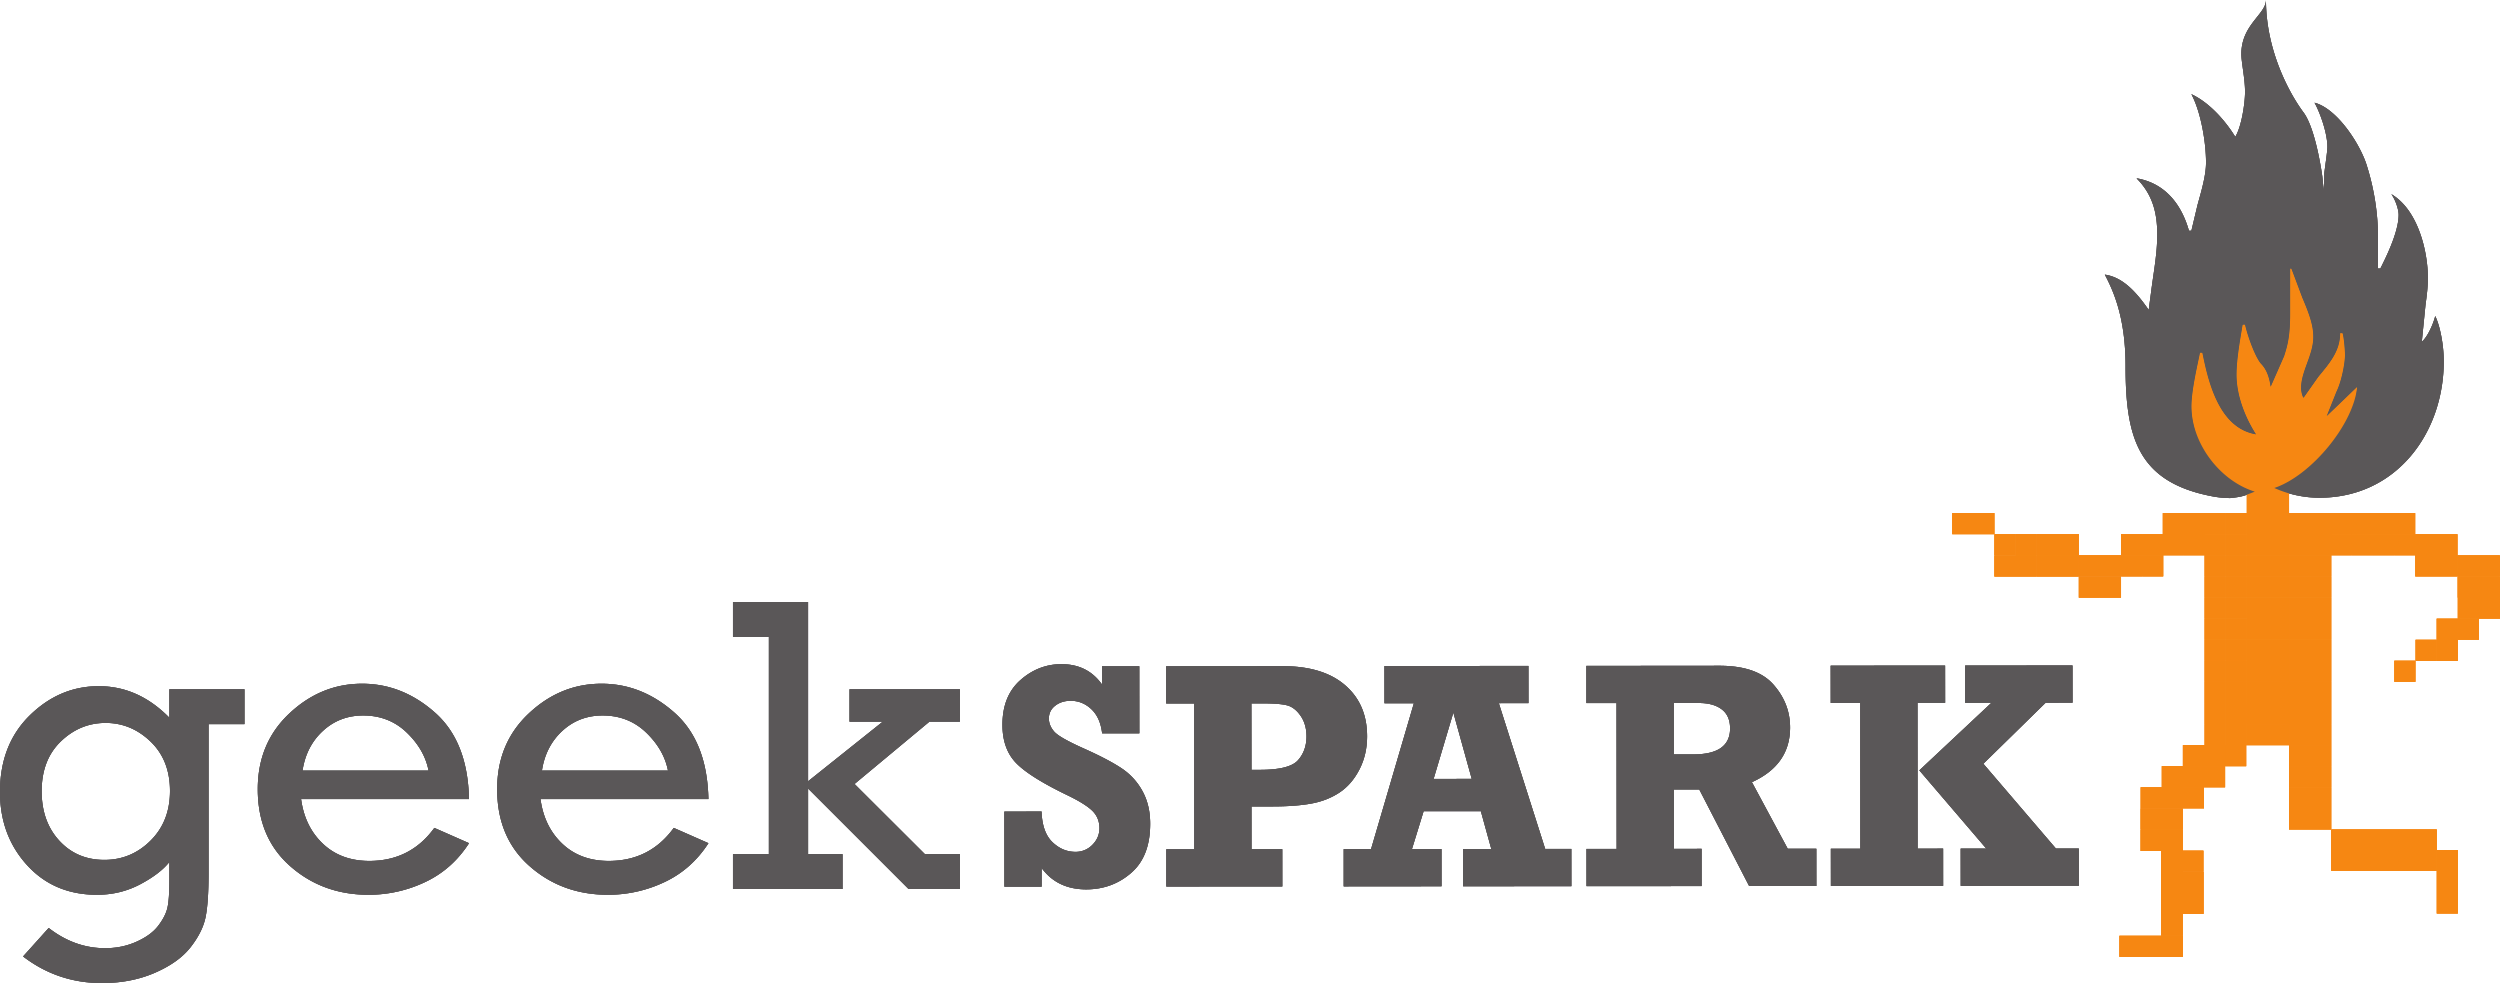 <svg xmlns="http://www.w3.org/2000/svg" width="935.748" height="367.958" viewBox="0 0 247.583 97.355"><path d="M230.871 86.24h10.449v-4.1H230.87v4.1M209.893 94.761h6.29v-2.09h-6.29v2.09M214.028 86.32h4.184v-2.08h-4.184v2.08" fill="#f68712"/><path d="M214.028 92.67h2.136v-8.43h-2.136v8.43" fill="#f68712"/><path d="M214.043 90.5h4.185v-4.17h-4.185v4.17M211.99 82.156h4.178v-2.101h-4.178v2.101M211.99 84.277h4.178v-2.1h-4.178v2.1M233.442 38.305l-3.02 2.9.965-2.418c.482-.965.845-2.776.845-3.62 0-.605-.117-1.81-.241-2.173h-.24c0 1.812-1.088 3.017-2.175 4.344l-1.448 2.054c-.12-.123-.244-.605-.244-.966 0-1.689 1.21-3.26 1.21-5.07 0-1.089-.362-2.174-1.085-3.864l-1.088-2.9h-.12v4.468c0 2.173-.245 3.14-.604 4.226l-1.328 3.019c-.122-.846-.363-1.69-.968-2.294-.602-.725-1.328-2.778-1.567-3.863h-.243c-.123.846-.604 3.26-.604 4.95 0 2.052.847 4.226 1.931 5.916-3.621-.604-4.707-5.068-5.31-8.088h-.242c-.121.724-.845 3.621-.845 5.313 0 3.255 2.062 7.11 5.059 8.545l5.533.04c3.592-1.284 5.469-6.82 5.83-10.52M226.69 75.88h2.09v-2.09h-2.09v2.09M228.78 75.88h2.091v-2.09h-2.09v2.09" fill="#f68712"/><path d="M222.51 50.812h2.09v-2.089h-2.09v2.09M224.6 50.812h2.09v-2.089h-2.09v2.09" fill="#f68712"/><path d="M222.51 52.902h2.09v-2.09h-2.09v2.09M224.6 52.902h2.09v-2.09h-2.09v2.09M222.51 54.992h2.09v-2.09h-2.09v2.09M224.6 54.992h2.09v-2.09h-2.09v2.09M218.33 52.902h2.09v-2.09h-2.09v2.09" fill="#f68712"/><path d="M220.42 52.902h2.09v-2.09h-2.09v2.09M218.33 54.992h2.09v-2.09h-2.09v2.09" fill="#f68712"/><path d="M220.42 54.992h2.09v-2.09h-2.09v2.09M214.19 52.902h2.091v-2.09h-2.09v2.09M216.281 52.902h2.09v-2.09h-2.09v2.09M214.19 54.992h2.091v-2.09h-2.09v2.09M216.281 54.992h2.09v-2.09h-2.09v2.09M210.052 54.992h2.09v-2.09h-2.09v2.09" fill="#f68712"/><path d="M212.141 54.992h2.09v-2.09h-2.09v2.09M210.052 57.082h2.09v-2.09h-2.09v2.09" fill="#f68712"/><path d="M212.141 57.082h2.09v-2.09h-2.09v2.09M205.872 57.082h2.09v-2.09h-2.09v2.09" fill="#f68712"/><path d="M207.961 57.082h2.09v-2.09h-2.09v2.09M205.872 59.188h2.09v-2.091h-2.09v2.091" fill="#f68712"/><path d="M207.961 59.188h2.09v-2.091h-2.09v2.091M201.691 54.992h2.09v-2.09h-2.09v2.09M203.782 54.992h2.09v-2.09h-2.09v2.09M201.691 57.097h2.09v-2.09h-2.09v2.09M203.782 57.097h2.09v-2.09h-2.09v2.09M197.512 54.992h2.09v-2.09h-2.09v2.09" fill="#f68712"/><path d="M199.602 54.992h2.09v-2.09h-2.09v2.09M193.332 52.902h2.09v-2.09h-2.09v2.09M195.423 52.902h2.089v-2.09h-2.09v2.09M197.512 57.097h2.09v-2.09h-2.09v2.09M199.602 57.097h2.09v-2.09h-2.09v2.09M230.83 52.902h2.09v-2.09h-2.09v2.09" fill="#f68712"/><path d="M232.92 52.902h2.09v-2.09h-2.09v2.09M230.83 54.992h2.09v-2.09h-2.09v2.09" fill="#f68712"/><path d="M232.92 54.992h2.09v-2.09h-2.09v2.09M235.004 52.902h2.09v-2.09h-2.09v2.09" fill="#f68712"/><path d="M237.093 52.902h2.09v-2.09h-2.09v2.09M235.004 54.992h2.09v-2.09h-2.09v2.09" fill="#f68712"/><path d="M237.093 54.992h2.09v-2.09h-2.09v2.09M239.192 54.997h2.09v-2.09h-2.09v2.09M241.282 54.997h2.09v-2.09h-2.09v2.09M239.192 57.087h2.09v-2.09h-2.09v2.09M241.282 57.087h2.09v-2.09h-2.09v2.09M243.388 57.087h2.09v-2.09h-2.09v2.09M245.478 57.087h2.09v-2.09h-2.09v2.09" fill="#f68712"/><path d="M243.388 59.176h2.09v-2.09h-2.09v2.09M245.478 59.176h2.09v-2.09h-2.09v2.09M243.404 61.266h2.089v-2.09h-2.09v2.09M245.493 61.266h2.09v-2.09h-2.09v2.09M241.313 63.356h2.09v-2.09h-2.09v2.09M241.313 65.447h2.09v-2.09h-2.09v2.09" fill="#f68712"/><path d="M239.223 65.447h2.09v-2.09h-2.09v2.09M237.118 67.521h2.09v-2.09h-2.09v2.09M243.404 63.356h2.089v-2.09h-2.09v2.09M226.69 52.902h2.09v-2.09h-2.09v2.09M228.78 52.902h2.091v-2.09h-2.09v2.09M226.69 54.992h2.09v-2.09h-2.09v2.09M228.78 54.992h2.091v-2.09h-2.09v2.09M222.51 57.082h2.09v-2.09h-2.09v2.09M224.6 57.082h2.09v-2.09h-2.09v2.09" fill="#f68712"/><path d="M222.51 59.172h2.09v-2.09h-2.09v2.09M224.6 59.172h2.09v-2.09h-2.09v2.09M218.33 57.082h2.09v-2.09h-2.09v2.09" fill="#f68712"/><path d="M220.42 57.082h2.09v-2.09h-2.09v2.09" fill="#f68712"/><path d="M218.33 59.172h2.09v-2.09h-2.09v2.09" fill="#f68712"/><path d="M220.42 59.172h2.09v-2.09h-2.09v2.09M226.69 57.082h2.09v-2.09h-2.09v2.09M228.78 57.082h2.091v-2.09h-2.09v2.09" fill="#f68712"/><path d="M226.69 59.172h2.09v-2.09h-2.09v2.09M228.78 59.172h2.091v-2.09h-2.09v2.09M222.51 61.262h2.09v-2.09h-2.09v2.09M224.6 61.262h2.09v-2.09h-2.09v2.09M222.51 63.352h2.09v-2.09h-2.09v2.09M224.6 63.352h2.09v-2.09h-2.09v2.09M218.33 61.262h2.09v-2.09h-2.09v2.09" fill="#f68712"/><path d="M220.42 61.262h2.09v-2.09h-2.09v2.09M218.33 63.352h2.09v-2.09h-2.09v2.09" fill="#f68712"/><path d="M220.42 63.352h2.09v-2.09h-2.09v2.09M226.69 61.262h2.09v-2.09h-2.09v2.09M228.78 61.262h2.091v-2.09h-2.09v2.09M226.69 63.352h2.09v-2.09h-2.09v2.09M228.78 63.352h2.091v-2.09h-2.09v2.09M222.51 65.442h2.09v-2.09h-2.09v2.09M224.6 65.442h2.09v-2.09h-2.09v2.09M222.51 67.532h2.09v-2.09h-2.09v2.09M224.6 67.532h2.09v-2.09h-2.09v2.09" fill="#f68712"/><path d="M218.33 65.442h2.09v-2.09h-2.09v2.09" fill="#f68712"/><path d="M220.42 65.442h2.09v-2.09h-2.09v2.09M218.33 67.532h2.09v-2.09h-2.09v2.09" fill="#f68712"/><path d="M220.42 67.532h2.09v-2.09h-2.09v2.09M226.69 65.442h2.09v-2.09h-2.09v2.09M228.78 65.442h2.091v-2.09h-2.09v2.09M226.69 67.532h2.09v-2.09h-2.09v2.09M228.78 67.532h2.091v-2.09h-2.09v2.09M222.51 69.622h2.09v-2.09h-2.09v2.09M224.6 69.622h2.09v-2.09h-2.09v2.09M222.51 71.711h2.09v-2.089h-2.09v2.09M224.6 71.711h2.09v-2.089h-2.09v2.09M218.33 69.622h2.09v-2.09h-2.09v2.09" fill="#f68712"/><path d="M220.42 69.622h2.09v-2.09h-2.09v2.09M218.33 71.711h2.09v-2.089h-2.09v2.09" fill="#f68712"/><path d="M220.42 71.711h2.09v-2.089h-2.09v2.09M226.69 69.622h2.09v-2.09h-2.09v2.09M228.78 69.622h2.091v-2.09h-2.09v2.09M226.69 71.711h2.09v-2.089h-2.09v2.09M228.78 71.711h2.091v-2.089h-2.09v2.09M222.51 73.801h2.09v-2.09h-2.09v2.09M224.6 73.801h2.09v-2.09h-2.09v2.09" fill="#f68712"/><path d="M218.33 73.801h2.09v-2.09h-2.09v2.09" fill="#f68712"/><path d="M220.42 73.801h2.09v-2.09h-2.09v2.09M226.69 73.801h2.09v-2.09h-2.09v2.09M228.78 73.801h2.091v-2.09h-2.09v2.09M226.69 77.97h2.09v-2.09h-2.09v2.09M228.78 77.97h2.091v-2.09h-2.09v2.09M216.179 75.88h2.09v-2.09h-2.09v2.09" fill="#f68712"/><path d="M218.268 75.88h2.09v-2.09h-2.09v2.09M220.359 75.88h2.089v-2.09h-2.09v2.09M216.179 77.97h2.09v-2.09h-2.09v2.09" fill="#f68712"/><path d="M218.268 77.97h2.09v-2.09h-2.09v2.09M214.089 77.965h2.09v-2.09h-2.09v2.09M211.998 80.055h2.09v-2.09h-2.09v2.09M214.089 80.055h2.09v-2.09h-2.09v2.09" fill="#f68712"/><path d="M216.179 80.055h2.09v-2.09h-2.09v2.09M226.69 80.06h2.09v-2.09h-2.09v2.09M228.78 80.06h2.091v-2.09h-2.09v2.09M226.69 82.15h2.09v-2.09h-2.09v2.09M228.78 82.15h2.091v-2.09h-2.09v2.09M241.32 90.47h2.088v-6.29h-2.088v6.29" fill="#f68712"/><path d="M219.195 49.171c-7.462-1.384-8.694-5.795-8.694-12.918 0-4.587-1.088-7.244-2.053-9.055 1.69.242 3.017 1.57 4.346 3.5l.24-1.811c.245-1.93.606-3.742.606-5.673 0-2.174-.483-3.986-2.052-5.556 2.17.363 4.224 1.812 5.19 5.193h.243l.603-2.534c.364-1.331.846-2.9.846-4.227 0-1.932-.482-4.95-1.449-6.763 1.811.846 3.38 2.656 4.346 4.227.6-.966.967-3.26.967-4.466 0-1.33-.366-2.899-.366-3.745 0-2.896 2.439-3.935 2.439-5.343 0 5.01 2.313 9.244 3.721 11.14 1.245 1.674 1.86 6.35 1.86 6.35l.138 1.39.055-1.1v-.603c.117-.966.307-2.155.307-2.637 0-1.45-.79-3.522-1.273-4.367 2.295.603 4.587 4.226 5.193 6.278.722 2.295 1.086 4.712 1.086 6.884v3.258h.243c.358-.723 1.808-3.5 1.808-5.313 0-.601-.361-1.57-.723-2.052 2.656 1.57 3.62 5.676 3.62 8.331 0 .845-.123 1.811-.24 2.658l-.363 3.621c.48-.363 1.087-1.57 1.328-2.536.483.965.847 2.898.847 4.469 0 7.122-4.708 13.52-12.316 13.52-1.57 0-3.142-.362-4.467-.965 3.622-1.209 7.848-6.277 8.211-10.021l-3.02 2.9.965-2.418c.482-.965.845-2.776.845-3.62 0-.605-.117-1.81-.241-2.173h-.24c0 1.812-1.088 3.017-2.175 4.344l-1.448 2.054c-.12-.123-.244-.605-.244-.966 0-1.689 1.21-3.26 1.21-5.07 0-1.089-.362-2.174-1.085-3.864l-1.088-2.9h.121-.242v4.468c0 2.173-.244 3.14-.603 4.226l-1.328 3.019c-.122-.846-.363-1.69-.968-2.294-.602-.725-1.328-2.778-1.567-3.863h-.243c-.123.846-.604 3.26-.604 4.95 0 2.052.847 4.226 1.931 5.916-3.621-.604-4.707-5.068-5.31-8.088h-.242c-.121.724-.845 3.621-.845 5.313 0 3.62 2.776 7.362 6.278 8.45 0 0-.54.21-.874.336-.427.158-.836.21-1.275.271-.33.047-.397.02-.668.02-.27 0-.957-.081-1.287-.145M99.47 87.809l-.007-7.436 3.687-.002c.044 1.367.4 2.374 1.068 3.022.667.644 1.43.969 2.286.969a2.289 2.289 0 0 0 1.689-.704c.459-.465.688-1.012.69-1.641-.003-.672-.226-1.234-.672-1.689-.449-.455-1.267-.973-2.455-1.552-2.519-1.21-4.225-2.282-5.129-3.214-.899-.931-1.35-2.19-1.352-3.773-.002-1.91.592-3.387 1.782-4.439 1.19-1.047 2.542-1.574 4.058-1.576 1.733 0 3.077.676 4.028 2.028l-.003-1.818 3.689-.003.003 6.643-3.685.003c-.117-1.03-.469-1.824-1.056-2.386-.592-.56-1.277-.84-2.059-.84-.605 0-1.116.163-1.533.488-.418.323-.626.75-.624 1.273 0 .45.17.877.514 1.281.342.402 1.347.974 3.011 1.715 1.602.718 2.835 1.368 3.701 1.949a6.304 6.304 0 0 1 2.05 2.258c.505.925.756 1.995.756 3.208.002 2.156-.624 3.779-1.877 4.867-1.253 1.091-2.736 1.636-4.451 1.638-1.913 0-3.388-.708-4.424-2.12l.001 1.849-3.686.002M123.936 76.24h.849c1.947-.001 3.201-.32 3.762-.954.561-.633.84-1.42.84-2.364-.002-.796-.197-1.474-.584-2.035-.388-.557-.834-.904-1.336-1.035-.504-.131-1.328-.196-2.468-.193h-1.07zm3.053 7.86l.003 3.687-11.488.008-.001-3.687 2.77-.002-.01-14.442h-2.773l-.003-3.684 11.502-.01c2.678-.003 4.747.623 6.206 1.876 1.461 1.254 2.19 2.94 2.194 5.064 0 1.214-.256 2.313-.768 3.302-.51.988-1.169 1.745-1.969 2.274-.803.53-1.718.892-2.75 1.085-1.032.193-2.323.292-3.873.293l-2.092.002.004 4.236 3.048-.003" fill="#5a5758"/><path d="M145.752 77.136l-1.823-6.57-1.957 6.572zm9.863 6.938l.004 3.687-10.727.01-.002-3.689 2.799-.003-1.036-3.746-5.668.005-1.156 3.75 2.927-.003.003 3.686-9.689.009v-3.687l2.71-.003 4.242-14.445-2.913.002-.004-3.687 14.26-.011.003 3.686-2.937.002 4.594 14.438h2.59M165.763 74.71h1.952c2.416-.002 3.622-.859 3.62-2.572 0-.844-.275-1.475-.83-1.893-.549-.417-1.308-.625-2.274-.625l-2.471.003zm14.115 9.343l.002 3.687-6.656.006-4.938-9.564-2.522.002.006 5.881 2.743-.003.003 3.689-11.397.008-.003-3.686 2.986-.002-.012-14.443-2.985.001-.004-3.685 13.171-.012c2.479 0 4.265.62 5.36 1.869 1.097 1.245 1.644 2.658 1.646 4.235.002 2.474-1.26 4.283-3.783 5.422l3.548 6.596h2.835M194.176 87.729l-.004-3.688 2.538-.002-6.629-7.748 7.142-6.695-2.608.003v-3.688l10.631-.008.004 3.686-2.663.003-6.17 6.044 7.186 8.398 2.268-.002.004 3.685zm-12.858.01l-.004-3.687 2.923-.002-.01-14.442-2.925.003-.005-3.688 11.334-.01.004 3.687-2.74.002.012 14.442 2.528-.002.002 3.687-11.119.01M4.127 78.355c0 2.002.582 3.637 1.747 4.903 1.164 1.267 2.652 1.9 4.464 1.9 1.77 0 3.296-.636 4.576-1.91 1.28-1.274 1.92-2.91 1.92-4.914 0-2.029-.64-3.66-1.92-4.893-1.28-1.232-2.765-1.848-4.453-1.848-1.69 0-3.167.609-4.434 1.829-1.267 1.218-1.9 2.862-1.9 4.933zM24.21 68.262v3.454h-3.555v14.73c0 1.988-.102 3.463-.306 4.423-.204.96-.698 1.94-1.481 2.942-.784 1.001-1.958 1.841-3.525 2.523-1.566.68-3.316 1.021-5.25 1.021-2.915 0-5.517-.878-7.805-2.635l2.534-2.82c1.715 1.335 3.581 2.003 5.597 2.003 1.117 0 2.152-.215 3.106-.644.953-.43 1.665-.95 2.135-1.563.47-.612.773-1.195.909-1.747.136-.551.204-1.48.204-2.79v-1.796c-.613.776-1.573 1.512-2.88 2.206-1.308.695-2.738 1.042-4.29 1.042-2.834 0-5.143-.98-6.927-2.941C.892 83.707 0 81.298 0 78.436c0-3.131.984-5.661 2.952-7.59 1.968-1.927 4.247-2.89 6.834-2.89 2.615 0 4.944 1.042 6.987 3.125v-2.82h7.437M42.443 76.312c-.273-1.39-.995-2.645-2.166-3.77-1.171-1.123-2.608-1.685-4.31-1.685-1.553 0-2.881.508-3.984 1.522-1.104 1.014-1.778 2.326-2.023 3.933zm4.004 2.82h-16.63c.245 1.825.967 3.303 2.166 4.433 1.198 1.131 2.73 1.696 4.596 1.696 2.71 0 4.856-1.09 6.436-3.27l3.432 1.512c-1.116 1.73-2.567 3.015-4.351 3.852a13.026 13.026 0 0 1-5.598 1.256c-3.024 0-5.608-.942-7.754-2.83-2.145-1.886-3.217-4.43-3.217-7.63 0-3.037 1.044-5.537 3.135-7.498 2.091-1.962 4.492-2.942 7.202-2.942 2.657 0 5.064.957 7.223 2.87 2.158 1.914 3.279 4.764 3.36 8.55M66.153 76.312c-.273-1.39-.995-2.645-2.166-3.77-1.172-1.123-2.609-1.685-4.31-1.685-1.554 0-2.882.508-3.985 1.522-1.103 1.014-1.778 2.326-2.022 3.933zm4.004 2.82h-16.63c.245 1.825.967 3.303 2.165 4.433 1.199 1.131 2.73 1.696 4.597 1.696 2.71 0 4.855-1.09 6.436-3.27l3.432 1.512c-1.117 1.73-2.568 3.015-4.352 3.852a13.027 13.027 0 0 1-5.598 1.256c-3.023 0-5.608-.942-7.754-2.83-2.144-1.886-3.217-4.43-3.217-7.63 0-3.037 1.045-5.537 3.136-7.498 2.09-1.962 4.492-2.942 7.202-2.942 2.656 0 5.063.957 7.222 2.87 2.159 1.914 3.28 4.764 3.36 8.55M76.144 84.587V63.073h-3.555V59.62h7.437v17.754l7.396-5.904h-3.29v-3.208h10.93v3.208H92.04l-7.416 6.17 6.966 6.947h3.474v3.452h-5.087l-9.95-9.95v6.498h3.412v3.452H72.589v-3.452h3.555" fill="#5a5758"/><g><path d="M230.871 86.24h10.449v-4.1H230.87v4.1M209.893 94.761h6.29v-2.09h-6.29v2.09M214.028 86.32h4.184v-2.08h-4.184v2.08" fill="#f68712"/><path d="M214.028 92.67h2.136v-8.43h-2.136v8.43" fill="#f68712"/><path d="M214.043 90.5h4.185v-4.17h-4.185v4.17M211.99 82.156h4.178v-2.101h-4.178v2.101M211.99 84.277h4.178v-2.1h-4.178v2.1M233.442 38.305l-3.02 2.9.965-2.418c.482-.965.845-2.776.845-3.62 0-.605-.117-1.81-.241-2.173h-.24c0 1.812-1.088 3.017-2.175 4.344l-1.448 2.054c-.12-.123-.244-.605-.244-.966 0-1.689 1.21-3.26 1.21-5.07 0-1.089-.362-2.174-1.085-3.864l-1.088-2.9h-.12v4.468c0 2.173-.245 3.14-.604 4.226l-1.328 3.019c-.122-.846-.363-1.69-.968-2.294-.602-.725-1.328-2.778-1.567-3.863h-.243c-.123.846-.604 3.26-.604 4.95 0 2.052.847 4.226 1.931 5.916-3.621-.604-4.707-5.068-5.31-8.088h-.242c-.121.724-.845 3.621-.845 5.313 0 3.255 2.062 7.11 5.059 8.545l5.533.04c3.592-1.284 5.469-6.82 5.83-10.52M226.69 75.88h2.09v-2.09h-2.09v2.09M228.78 75.88h2.091v-2.09h-2.09v2.09" fill="#f68712"/><path d="M222.51 50.812h2.09v-2.089h-2.09v2.09M224.6 50.812h2.09v-2.089h-2.09v2.09" fill="#f68712"/><path d="M222.51 52.902h2.09v-2.09h-2.09v2.09M224.6 52.902h2.09v-2.09h-2.09v2.09M222.51 54.992h2.09v-2.09h-2.09v2.09M224.6 54.992h2.09v-2.09h-2.09v2.09M218.33 52.902h2.09v-2.09h-2.09v2.09" fill="#f68712"/><path d="M220.42 52.902h2.09v-2.09h-2.09v2.09M218.33 54.992h2.09v-2.09h-2.09v2.09" fill="#f68712"/><path d="M220.42 54.992h2.09v-2.09h-2.09v2.09M214.19 52.902h2.091v-2.09h-2.09v2.09M216.281 52.902h2.09v-2.09h-2.09v2.09M214.19 54.992h2.091v-2.09h-2.09v2.09M216.281 54.992h2.09v-2.09h-2.09v2.09M210.052 54.992h2.09v-2.09h-2.09v2.09" fill="#f68712"/><path d="M212.141 54.992h2.09v-2.09h-2.09v2.09M210.052 57.082h2.09v-2.09h-2.09v2.09" fill="#f68712"/><path d="M212.141 57.082h2.09v-2.09h-2.09v2.09M205.872 57.082h2.09v-2.09h-2.09v2.09" fill="#f68712"/><path d="M207.961 57.082h2.09v-2.09h-2.09v2.09M205.872 59.188h2.09v-2.091h-2.09v2.091" fill="#f68712"/><path d="M207.961 59.188h2.09v-2.091h-2.09v2.091M201.691 54.992h2.09v-2.09h-2.09v2.09M203.782 54.992h2.09v-2.09h-2.09v2.09M201.691 57.097h2.09v-2.09h-2.09v2.09M203.782 57.097h2.09v-2.09h-2.09v2.09M197.512 54.992h2.09v-2.09h-2.09v2.09" fill="#f68712"/><path d="M199.602 54.992h2.09v-2.09h-2.09v2.09M193.332 52.902h2.09v-2.09h-2.09v2.09M195.423 52.902h2.089v-2.09h-2.09v2.09M197.512 57.097h2.09v-2.09h-2.09v2.09M199.602 57.097h2.09v-2.09h-2.09v2.09M230.83 52.902h2.09v-2.09h-2.09v2.09" fill="#f68712"/><path d="M232.92 52.902h2.09v-2.09h-2.09v2.09M230.83 54.992h2.09v-2.09h-2.09v2.09" fill="#f68712"/><path d="M232.92 54.992h2.09v-2.09h-2.09v2.09M235.004 52.902h2.09v-2.09h-2.09v2.09" fill="#f68712"/><path d="M237.093 52.902h2.09v-2.09h-2.09v2.09M235.004 54.992h2.09v-2.09h-2.09v2.09" fill="#f68712"/><path d="M237.093 54.992h2.09v-2.09h-2.09v2.09M239.192 54.997h2.09v-2.09h-2.09v2.09M241.282 54.997h2.09v-2.09h-2.09v2.09M239.192 57.087h2.09v-2.09h-2.09v2.09M241.282 57.087h2.09v-2.09h-2.09v2.09M243.388 57.087h2.09v-2.09h-2.09v2.09M245.478 57.087h2.09v-2.09h-2.09v2.09" fill="#f68712"/><path d="M243.388 59.176h2.09v-2.09h-2.09v2.09M245.478 59.176h2.09v-2.09h-2.09v2.09M243.404 61.266h2.089v-2.09h-2.09v2.09M245.493 61.266h2.09v-2.09h-2.09v2.09M241.313 63.356h2.09v-2.09h-2.09v2.09M241.313 65.447h2.09v-2.09h-2.09v2.09" fill="#f68712"/><path d="M239.223 65.447h2.09v-2.09h-2.09v2.09M237.118 67.521h2.09v-2.09h-2.09v2.09M243.404 63.356h2.089v-2.09h-2.09v2.09M226.69 52.902h2.09v-2.09h-2.09v2.09M228.78 52.902h2.091v-2.09h-2.09v2.09M226.69 54.992h2.09v-2.09h-2.09v2.09M228.78 54.992h2.091v-2.09h-2.09v2.09M222.51 57.082h2.09v-2.09h-2.09v2.09M224.6 57.082h2.09v-2.09h-2.09v2.09" fill="#f68712"/><path d="M222.51 59.172h2.09v-2.09h-2.09v2.09M224.6 59.172h2.09v-2.09h-2.09v2.09M218.33 57.082h2.09v-2.09h-2.09v2.09" fill="#f68712"/><path d="M220.42 57.082h2.09v-2.09h-2.09v2.09" fill="#f68712"/><path d="M218.33 59.172h2.09v-2.09h-2.09v2.09" fill="#f68712"/><path d="M220.42 59.172h2.09v-2.09h-2.09v2.09M226.69 57.082h2.09v-2.09h-2.09v2.09M228.78 57.082h2.091v-2.09h-2.09v2.09" fill="#f68712"/><path d="M226.69 59.172h2.09v-2.09h-2.09v2.09M228.78 59.172h2.091v-2.09h-2.09v2.09M222.51 61.262h2.09v-2.09h-2.09v2.09M224.6 61.262h2.09v-2.09h-2.09v2.09M222.51 63.352h2.09v-2.09h-2.09v2.09M224.6 63.352h2.09v-2.09h-2.09v2.09M218.33 61.262h2.09v-2.09h-2.09v2.09" fill="#f68712"/><path d="M220.42 61.262h2.09v-2.09h-2.09v2.09M218.33 63.352h2.09v-2.09h-2.09v2.09" fill="#f68712"/><path d="M220.42 63.352h2.09v-2.09h-2.09v2.09M226.69 61.262h2.09v-2.09h-2.09v2.09M228.78 61.262h2.091v-2.09h-2.09v2.09M226.69 63.352h2.09v-2.09h-2.09v2.09M228.78 63.352h2.091v-2.09h-2.09v2.09M222.51 65.442h2.09v-2.09h-2.09v2.09M224.6 65.442h2.09v-2.09h-2.09v2.09M222.51 67.532h2.09v-2.09h-2.09v2.09M224.6 67.532h2.09v-2.09h-2.09v2.09" fill="#f68712"/><path d="M218.33 65.442h2.09v-2.09h-2.09v2.09" fill="#f68712"/><path d="M220.42 65.442h2.09v-2.09h-2.09v2.09M218.33 67.532h2.09v-2.09h-2.09v2.09" fill="#f68712"/><path d="M220.42 67.532h2.09v-2.09h-2.09v2.09M226.69 65.442h2.09v-2.09h-2.09v2.09M228.78 65.442h2.091v-2.09h-2.09v2.09M226.69 67.532h2.09v-2.09h-2.09v2.09M228.78 67.532h2.091v-2.09h-2.09v2.09M222.51 69.622h2.09v-2.09h-2.09v2.09M224.6 69.622h2.09v-2.09h-2.09v2.09M222.51 71.711h2.09v-2.089h-2.09v2.09M224.6 71.711h2.09v-2.089h-2.09v2.09M218.33 69.622h2.09v-2.09h-2.09v2.09" fill="#f68712"/><path d="M220.42 69.622h2.09v-2.09h-2.09v2.09M218.33 71.711h2.09v-2.089h-2.09v2.09" fill="#f68712"/><path d="M220.42 71.711h2.09v-2.089h-2.09v2.09M226.69 69.622h2.09v-2.09h-2.09v2.09M228.78 69.622h2.091v-2.09h-2.09v2.09M226.69 71.711h2.09v-2.089h-2.09v2.09M228.78 71.711h2.091v-2.089h-2.09v2.09M222.51 73.801h2.09v-2.09h-2.09v2.09M224.6 73.801h2.09v-2.09h-2.09v2.09" fill="#f68712"/><path d="M218.33 73.801h2.09v-2.09h-2.09v2.09" fill="#f68712"/><path d="M220.42 73.801h2.09v-2.09h-2.09v2.09M226.69 73.801h2.09v-2.09h-2.09v2.09M228.78 73.801h2.091v-2.09h-2.09v2.09M226.69 77.97h2.09v-2.09h-2.09v2.09M228.78 77.97h2.091v-2.09h-2.09v2.09M216.179 75.88h2.09v-2.09h-2.09v2.09" fill="#f68712"/><path d="M218.268 75.88h2.09v-2.09h-2.09v2.09M220.359 75.88h2.089v-2.09h-2.09v2.09M216.179 77.97h2.09v-2.09h-2.09v2.09" fill="#f68712"/><path d="M218.268 77.97h2.09v-2.09h-2.09v2.09M214.089 77.965h2.09v-2.09h-2.09v2.09M211.998 80.055h2.09v-2.09h-2.09v2.09M214.089 80.055h2.09v-2.09h-2.09v2.09" fill="#f68712"/><path d="M216.179 80.055h2.09v-2.09h-2.09v2.09M226.69 80.06h2.09v-2.09h-2.09v2.09M228.78 80.06h2.091v-2.09h-2.09v2.09M226.69 82.15h2.09v-2.09h-2.09v2.09M228.78 82.15h2.091v-2.09h-2.09v2.09M241.32 90.47h2.088v-6.29h-2.088v6.29" fill="#f68712"/><path d="M219.195 49.171c-7.462-1.384-8.694-5.795-8.694-12.918 0-4.587-1.088-7.244-2.053-9.055 1.69.242 3.017 1.57 4.346 3.5l.24-1.811c.245-1.93.606-3.742.606-5.673 0-2.174-.483-3.986-2.052-5.556 2.17.363 4.224 1.812 5.19 5.193h.243l.603-2.534c.364-1.331.846-2.9.846-4.227 0-1.932-.482-4.95-1.449-6.763 1.811.846 3.38 2.656 4.346 4.227.6-.966.967-3.26.967-4.466 0-1.33-.366-2.899-.366-3.745 0-2.896 2.439-3.935 2.439-5.343 0 5.01 2.313 9.244 3.721 11.14 1.245 1.674 1.86 6.35 1.86 6.35l.138 1.39.055-1.1v-.603c.117-.966.307-2.155.307-2.637 0-1.45-.79-3.522-1.273-4.367 2.295.603 4.587 4.226 5.193 6.278.722 2.295 1.086 4.712 1.086 6.884v3.258h.243c.358-.723 1.808-3.5 1.808-5.313 0-.601-.361-1.57-.723-2.052 2.656 1.57 3.62 5.676 3.62 8.331 0 .845-.123 1.811-.24 2.658l-.363 3.621c.48-.363 1.087-1.57 1.328-2.536.483.965.847 2.898.847 4.469 0 7.122-4.708 13.52-12.316 13.52-1.57 0-3.142-.362-4.467-.965 3.622-1.209 7.848-6.277 8.211-10.021l-3.02 2.9.965-2.418c.482-.965.845-2.776.845-3.62 0-.605-.117-1.81-.241-2.173h-.24c0 1.812-1.088 3.017-2.175 4.344l-1.448 2.054c-.12-.123-.244-.605-.244-.966 0-1.689 1.21-3.26 1.21-5.07 0-1.089-.362-2.174-1.085-3.864l-1.088-2.9h.121-.242v4.468c0 2.173-.244 3.14-.603 4.226l-1.328 3.019c-.122-.846-.363-1.69-.968-2.294-.602-.725-1.328-2.778-1.567-3.863h-.243c-.123.846-.604 3.26-.604 4.95 0 2.052.847 4.226 1.931 5.916-3.621-.604-4.707-5.068-5.31-8.088h-.242c-.121.724-.845 3.621-.845 5.313 0 3.62 2.776 7.362 6.278 8.45 0 0-.54.21-.874.336-.427.158-.836.21-1.275.271-.33.047-.397.02-.668.02-.27 0-.957-.081-1.287-.145M99.47 87.809l-.007-7.436 3.687-.002c.044 1.367.4 2.374 1.068 3.022.667.644 1.43.969 2.286.969a2.289 2.289 0 0 0 1.689-.704c.459-.465.688-1.012.69-1.641-.003-.672-.226-1.234-.672-1.689-.449-.455-1.267-.973-2.455-1.552-2.519-1.21-4.225-2.282-5.129-3.214-.899-.931-1.35-2.19-1.352-3.773-.002-1.91.592-3.387 1.782-4.439 1.19-1.047 2.542-1.574 4.058-1.576 1.733 0 3.077.676 4.028 2.028l-.003-1.818 3.689-.003.003 6.643-3.685.003c-.117-1.03-.469-1.824-1.056-2.386-.592-.56-1.277-.84-2.059-.84-.605 0-1.116.163-1.533.488-.418.323-.626.75-.624 1.273 0 .45.17.877.514 1.281.342.402 1.347.974 3.011 1.715 1.602.718 2.835 1.368 3.701 1.949a6.304 6.304 0 0 1 2.05 2.258c.505.925.756 1.995.756 3.208.002 2.156-.624 3.779-1.877 4.867-1.253 1.091-2.736 1.636-4.451 1.638-1.913 0-3.388-.708-4.424-2.12l.001 1.849-3.686.002M123.936 76.24h.849c1.947-.001 3.201-.32 3.762-.954.561-.633.84-1.42.84-2.364-.002-.796-.197-1.474-.584-2.035-.388-.557-.834-.904-1.336-1.035-.504-.131-1.328-.196-2.468-.193h-1.07zm3.053 7.86l.003 3.687-11.488.008-.001-3.687 2.77-.002-.01-14.442h-2.773l-.003-3.684 11.502-.01c2.678-.003 4.747.623 6.206 1.876 1.461 1.254 2.19 2.94 2.194 5.064 0 1.214-.256 2.313-.768 3.302-.51.988-1.169 1.745-1.969 2.274-.803.53-1.718.892-2.75 1.085-1.032.193-2.323.292-3.873.293l-2.092.002.004 4.236 3.048-.003" fill="#5a5758"/><path d="M145.752 77.136l-1.823-6.57-1.957 6.572zm9.863 6.938l.004 3.687-10.727.01-.002-3.689 2.799-.003-1.036-3.746-5.668.005-1.156 3.75 2.927-.003.003 3.686-9.689.009v-3.687l2.71-.003 4.242-14.445-2.913.002-.004-3.687 14.26-.011.003 3.686-2.937.002 4.594 14.438h2.59M165.763 74.71h1.952c2.416-.002 3.622-.859 3.62-2.572 0-.844-.275-1.475-.83-1.893-.549-.417-1.308-.625-2.274-.625l-2.471.003zm14.115 9.343l.002 3.687-6.656.006-4.938-9.564-2.522.002.006 5.881 2.743-.003.003 3.689-11.397.008-.003-3.686 2.986-.002-.012-14.443-2.985.001-.004-3.685 13.171-.012c2.479 0 4.265.62 5.36 1.869 1.097 1.245 1.644 2.658 1.646 4.235.002 2.474-1.26 4.283-3.783 5.422l3.548 6.596h2.835M194.176 87.729l-.004-3.688 2.538-.002-6.629-7.748 7.142-6.695-2.608.003v-3.688l10.631-.008.004 3.686-2.663.003-6.17 6.044 7.186 8.398 2.268-.002.004 3.685zm-12.858.01l-.004-3.687 2.923-.002-.01-14.442-2.925.003-.005-3.688 11.334-.01.004 3.687-2.74.002.012 14.442 2.528-.002.002 3.687-11.119.01M4.127 78.355c0 2.002.582 3.637 1.747 4.903 1.164 1.267 2.652 1.9 4.464 1.9 1.77 0 3.296-.636 4.576-1.91 1.28-1.274 1.92-2.91 1.92-4.914 0-2.029-.64-3.66-1.92-4.893-1.28-1.232-2.765-1.848-4.453-1.848-1.69 0-3.167.609-4.434 1.829-1.267 1.218-1.9 2.862-1.9 4.933zM24.21 68.262v3.454h-3.555v14.73c0 1.988-.102 3.463-.306 4.423-.204.96-.698 1.94-1.481 2.942-.784 1.001-1.958 1.841-3.525 2.523-1.566.68-3.316 1.021-5.25 1.021-2.915 0-5.517-.878-7.805-2.635l2.534-2.82c1.715 1.335 3.581 2.003 5.597 2.003 1.117 0 2.152-.215 3.106-.644.953-.43 1.665-.95 2.135-1.563.47-.612.773-1.195.909-1.747.136-.551.204-1.48.204-2.79v-1.796c-.613.776-1.573 1.512-2.88 2.206-1.308.695-2.738 1.042-4.29 1.042-2.834 0-5.143-.98-6.927-2.941C.892 83.707 0 81.298 0 78.436c0-3.131.984-5.661 2.952-7.59 1.968-1.927 4.247-2.89 6.834-2.89 2.615 0 4.944 1.042 6.987 3.125v-2.82h7.437M42.443 76.312c-.273-1.39-.995-2.645-2.166-3.77-1.171-1.123-2.608-1.685-4.31-1.685-1.553 0-2.881.508-3.984 1.522-1.104 1.014-1.778 2.326-2.023 3.933zm4.004 2.82h-16.63c.245 1.825.967 3.303 2.166 4.433 1.198 1.131 2.73 1.696 4.596 1.696 2.71 0 4.856-1.09 6.436-3.27l3.432 1.512c-1.116 1.73-2.567 3.015-4.351 3.852a13.026 13.026 0 0 1-5.598 1.256c-3.024 0-5.608-.942-7.754-2.83-2.145-1.886-3.217-4.43-3.217-7.63 0-3.037 1.044-5.537 3.135-7.498 2.091-1.962 4.492-2.942 7.202-2.942 2.657 0 5.064.957 7.223 2.87 2.158 1.914 3.279 4.764 3.36 8.55M66.153 76.312c-.273-1.39-.995-2.645-2.166-3.77-1.172-1.123-2.609-1.685-4.31-1.685-1.554 0-2.882.508-3.985 1.522-1.103 1.014-1.778 2.326-2.022 3.933zm4.004 2.82h-16.63c.245 1.825.967 3.303 2.165 4.433 1.199 1.131 2.73 1.696 4.597 1.696 2.71 0 4.855-1.09 6.436-3.27l3.432 1.512c-1.117 1.73-2.568 3.015-4.352 3.852a13.027 13.027 0 0 1-5.598 1.256c-3.023 0-5.608-.942-7.754-2.83-2.144-1.886-3.217-4.43-3.217-7.63 0-3.037 1.045-5.537 3.136-7.498 2.09-1.962 4.492-2.942 7.202-2.942 2.656 0 5.063.957 7.222 2.87 2.159 1.914 3.28 4.764 3.36 8.55M76.144 84.587V63.073h-3.555V59.62h7.437v17.754l7.396-5.904h-3.29v-3.208h10.93v3.208H92.04l-7.416 6.17 6.966 6.947h3.474v3.452h-5.087l-9.95-9.95v6.498h3.412v3.452H72.589v-3.452h3.555" fill="#5a5758"/></g><g><path d="M230.871 86.24h10.449v-4.1H230.87v4.1M209.893 94.761h6.29v-2.09h-6.29v2.09M214.028 86.32h4.184v-2.08h-4.184v2.08" fill="#f68712"/><path d="M214.028 92.67h2.136v-8.43h-2.136v8.43" fill="#f68712"/><path d="M214.043 90.5h4.185v-4.17h-4.185v4.17M211.99 82.156h4.178v-2.101h-4.178v2.101M211.99 84.277h4.178v-2.1h-4.178v2.1M233.442 38.305l-3.02 2.9.965-2.418c.482-.965.845-2.776.845-3.62 0-.605-.117-1.81-.241-2.173h-.24c0 1.812-1.088 3.017-2.175 4.344l-1.448 2.054c-.12-.123-.244-.605-.244-.966 0-1.689 1.21-3.26 1.21-5.07 0-1.089-.362-2.174-1.085-3.864l-1.088-2.9h-.12v4.468c0 2.173-.245 3.14-.604 4.226l-1.328 3.019c-.122-.846-.363-1.69-.968-2.294-.602-.725-1.328-2.778-1.567-3.863h-.243c-.123.846-.604 3.26-.604 4.95 0 2.052.847 4.226 1.931 5.916-3.621-.604-4.707-5.068-5.31-8.088h-.242c-.121.724-.845 3.621-.845 5.313 0 3.255 2.062 7.11 5.059 8.545l5.533.04c3.592-1.284 5.469-6.82 5.83-10.52M226.69 75.88h2.09v-2.09h-2.09v2.09M228.78 75.88h2.091v-2.09h-2.09v2.09" fill="#f68712"/><path d="M222.51 50.812h2.09v-2.089h-2.09v2.09M224.6 50.812h2.09v-2.089h-2.09v2.09" fill="#f68712"/><path d="M222.51 52.902h2.09v-2.09h-2.09v2.09M224.6 52.902h2.09v-2.09h-2.09v2.09M222.51 54.992h2.09v-2.09h-2.09v2.09M224.6 54.992h2.09v-2.09h-2.09v2.09M218.33 52.902h2.09v-2.09h-2.09v2.09" fill="#f68712"/><path d="M220.42 52.902h2.09v-2.09h-2.09v2.09M218.33 54.992h2.09v-2.09h-2.09v2.09" fill="#f68712"/><path d="M220.42 54.992h2.09v-2.09h-2.09v2.09M214.19 52.902h2.091v-2.09h-2.09v2.09M216.281 52.902h2.09v-2.09h-2.09v2.09M214.19 54.992h2.091v-2.09h-2.09v2.09M216.281 54.992h2.09v-2.09h-2.09v2.09M210.052 54.992h2.09v-2.09h-2.09v2.09" fill="#f68712"/><path d="M212.141 54.992h2.09v-2.09h-2.09v2.09M210.052 57.082h2.09v-2.09h-2.09v2.09" fill="#f68712"/><path d="M212.141 57.082h2.09v-2.09h-2.09v2.09M205.872 57.082h2.09v-2.09h-2.09v2.09" fill="#f68712"/><path d="M207.961 57.082h2.09v-2.09h-2.09v2.09M205.872 59.188h2.09v-2.091h-2.09v2.091" fill="#f68712"/><path d="M207.961 59.188h2.09v-2.091h-2.09v2.091M201.691 54.992h2.09v-2.09h-2.09v2.09M203.782 54.992h2.09v-2.09h-2.09v2.09M201.691 57.097h2.09v-2.09h-2.09v2.09M203.782 57.097h2.09v-2.09h-2.09v2.09M197.512 54.992h2.09v-2.09h-2.09v2.09" fill="#f68712"/><path d="M199.602 54.992h2.09v-2.09h-2.09v2.09M193.332 52.902h2.09v-2.09h-2.09v2.09M195.423 52.902h2.089v-2.09h-2.09v2.09M197.512 57.097h2.09v-2.09h-2.09v2.09M199.602 57.097h2.09v-2.09h-2.09v2.09M230.83 52.902h2.09v-2.09h-2.09v2.09" fill="#f68712"/><path d="M232.92 52.902h2.09v-2.09h-2.09v2.09M230.83 54.992h2.09v-2.09h-2.09v2.09" fill="#f68712"/><path d="M232.92 54.992h2.09v-2.09h-2.09v2.09M235.004 52.902h2.09v-2.09h-2.09v2.09" fill="#f68712"/><path d="M237.093 52.902h2.09v-2.09h-2.09v2.09M235.004 54.992h2.09v-2.09h-2.09v2.09" fill="#f68712"/><path d="M237.093 54.992h2.09v-2.09h-2.09v2.09M239.192 54.997h2.09v-2.09h-2.09v2.09M241.282 54.997h2.09v-2.09h-2.09v2.09M239.192 57.087h2.09v-2.09h-2.09v2.09M241.282 57.087h2.09v-2.09h-2.09v2.09M243.388 57.087h2.09v-2.09h-2.09v2.09M245.478 57.087h2.09v-2.09h-2.09v2.09" fill="#f68712"/><path d="M243.388 59.176h2.09v-2.09h-2.09v2.09M245.478 59.176h2.09v-2.09h-2.09v2.09M243.404 61.266h2.089v-2.09h-2.09v2.09M245.493 61.266h2.09v-2.09h-2.09v2.09M241.313 63.356h2.09v-2.09h-2.09v2.09M241.313 65.447h2.09v-2.09h-2.09v2.09" fill="#f68712"/><path d="M239.223 65.447h2.09v-2.09h-2.09v2.09M237.118 67.521h2.09v-2.09h-2.09v2.09M243.404 63.356h2.089v-2.09h-2.09v2.09M226.69 52.902h2.09v-2.09h-2.09v2.09M228.78 52.902h2.091v-2.09h-2.09v2.09M226.69 54.992h2.09v-2.09h-2.09v2.09M228.78 54.992h2.091v-2.09h-2.09v2.09M222.51 57.082h2.09v-2.09h-2.09v2.09M224.6 57.082h2.09v-2.09h-2.09v2.09" fill="#f68712"/><path d="M222.51 59.172h2.09v-2.09h-2.09v2.09M224.6 59.172h2.09v-2.09h-2.09v2.09M218.33 57.082h2.09v-2.09h-2.09v2.09" fill="#f68712"/><path d="M220.42 57.082h2.09v-2.09h-2.09v2.09" fill="#f68712"/><path d="M218.33 59.172h2.09v-2.09h-2.09v2.09" fill="#f68712"/><path d="M220.42 59.172h2.09v-2.09h-2.09v2.09M226.69 57.082h2.09v-2.09h-2.09v2.09M228.78 57.082h2.091v-2.09h-2.09v2.09" fill="#f68712"/><path d="M226.69 59.172h2.09v-2.09h-2.09v2.09M228.78 59.172h2.091v-2.09h-2.09v2.09M222.51 61.262h2.09v-2.09h-2.09v2.09M224.6 61.262h2.09v-2.09h-2.09v2.09M222.51 63.352h2.09v-2.09h-2.09v2.09M224.6 63.352h2.09v-2.09h-2.09v2.09M218.33 61.262h2.09v-2.09h-2.09v2.09" fill="#f68712"/><path d="M220.42 61.262h2.09v-2.09h-2.09v2.09M218.33 63.352h2.09v-2.09h-2.09v2.09" fill="#f68712"/><path d="M220.42 63.352h2.09v-2.09h-2.09v2.09M226.69 61.262h2.09v-2.09h-2.09v2.09M228.78 61.262h2.091v-2.09h-2.09v2.09M226.69 63.352h2.09v-2.09h-2.09v2.09M228.78 63.352h2.091v-2.09h-2.09v2.09M222.51 65.442h2.09v-2.09h-2.09v2.09M224.6 65.442h2.09v-2.09h-2.09v2.09M222.51 67.532h2.09v-2.09h-2.09v2.09M224.6 67.532h2.09v-2.09h-2.09v2.09" fill="#f68712"/><path d="M218.33 65.442h2.09v-2.09h-2.09v2.09" fill="#f68712"/><path d="M220.42 65.442h2.09v-2.09h-2.09v2.09M218.33 67.532h2.09v-2.09h-2.09v2.09" fill="#f68712"/><path d="M220.42 67.532h2.09v-2.09h-2.09v2.09M226.69 65.442h2.09v-2.09h-2.09v2.09M228.78 65.442h2.091v-2.09h-2.09v2.09M226.69 67.532h2.09v-2.09h-2.09v2.09M228.78 67.532h2.091v-2.09h-2.09v2.09M222.51 69.622h2.09v-2.09h-2.09v2.09M224.6 69.622h2.09v-2.09h-2.09v2.09M222.51 71.711h2.09v-2.089h-2.09v2.09M224.6 71.711h2.09v-2.089h-2.09v2.09M218.33 69.622h2.09v-2.09h-2.09v2.09" fill="#f68712"/><path d="M220.42 69.622h2.09v-2.09h-2.09v2.09M218.33 71.711h2.09v-2.089h-2.09v2.09" fill="#f68712"/><path d="M220.42 71.711h2.09v-2.089h-2.09v2.09M226.69 69.622h2.09v-2.09h-2.09v2.09M228.78 69.622h2.091v-2.09h-2.09v2.09M226.69 71.711h2.09v-2.089h-2.09v2.09M228.78 71.711h2.091v-2.089h-2.09v2.09M222.51 73.801h2.09v-2.09h-2.09v2.09M224.6 73.801h2.09v-2.09h-2.09v2.09" fill="#f68712"/><path d="M218.33 73.801h2.09v-2.09h-2.09v2.09" fill="#f68712"/><path d="M220.42 73.801h2.09v-2.09h-2.09v2.09M226.69 73.801h2.09v-2.09h-2.09v2.09M228.78 73.801h2.091v-2.09h-2.09v2.09M226.69 77.97h2.09v-2.09h-2.09v2.09M228.78 77.97h2.091v-2.09h-2.09v2.09M216.179 75.88h2.09v-2.09h-2.09v2.09" fill="#f68712"/><path d="M218.268 75.88h2.09v-2.09h-2.09v2.09M220.359 75.88h2.089v-2.09h-2.09v2.09M216.179 77.97h2.09v-2.09h-2.09v2.09" fill="#f68712"/><path d="M218.268 77.97h2.09v-2.09h-2.09v2.09M214.089 77.965h2.09v-2.09h-2.09v2.09M211.998 80.055h2.09v-2.09h-2.09v2.09M214.089 80.055h2.09v-2.09h-2.09v2.09" fill="#f68712"/><path d="M216.179 80.055h2.09v-2.09h-2.09v2.09M226.69 80.06h2.09v-2.09h-2.09v2.09M228.78 80.06h2.091v-2.09h-2.09v2.09M226.69 82.15h2.09v-2.09h-2.09v2.09M228.78 82.15h2.091v-2.09h-2.09v2.09M241.32 90.47h2.088v-6.29h-2.088v6.29" fill="#f68712"/><path d="M219.195 49.171c-7.462-1.384-8.694-5.795-8.694-12.918 0-4.587-1.088-7.244-2.053-9.055 1.69.242 3.017 1.57 4.346 3.5l.24-1.811c.245-1.93.606-3.742.606-5.673 0-2.174-.483-3.986-2.052-5.556 2.17.363 4.224 1.812 5.19 5.193h.243l.603-2.534c.364-1.331.846-2.9.846-4.227 0-1.932-.482-4.95-1.449-6.763 1.811.846 3.38 2.656 4.346 4.227.6-.966.967-3.26.967-4.466 0-1.33-.366-2.899-.366-3.745 0-2.896 2.439-3.935 2.439-5.343 0 5.01 2.313 9.244 3.721 11.14 1.245 1.674 1.86 6.35 1.86 6.35l.138 1.39.055-1.1v-.603c.117-.966.307-2.155.307-2.637 0-1.45-.79-3.522-1.273-4.367 2.295.603 4.587 4.226 5.193 6.278.722 2.295 1.086 4.712 1.086 6.884v3.258h.243c.358-.723 1.808-3.5 1.808-5.313 0-.601-.361-1.57-.723-2.052 2.656 1.57 3.62 5.676 3.62 8.331 0 .845-.123 1.811-.24 2.658l-.363 3.621c.48-.363 1.087-1.57 1.328-2.536.483.965.847 2.898.847 4.469 0 7.122-4.708 13.52-12.316 13.52-1.57 0-3.142-.362-4.467-.965 3.622-1.209 7.848-6.277 8.211-10.021l-3.02 2.9.965-2.418c.482-.965.845-2.776.845-3.62 0-.605-.117-1.81-.241-2.173h-.24c0 1.812-1.088 3.017-2.175 4.344l-1.448 2.054c-.12-.123-.244-.605-.244-.966 0-1.689 1.21-3.26 1.21-5.07 0-1.089-.362-2.174-1.085-3.864l-1.088-2.9h.121-.242v4.468c0 2.173-.244 3.14-.603 4.226l-1.328 3.019c-.122-.846-.363-1.69-.968-2.294-.602-.725-1.328-2.778-1.567-3.863h-.243c-.123.846-.604 3.26-.604 4.95 0 2.052.847 4.226 1.931 5.916-3.621-.604-4.707-5.068-5.31-8.088h-.242c-.121.724-.845 3.621-.845 5.313 0 3.62 2.776 7.362 6.278 8.45 0 0-.54.21-.874.336-.427.158-.836.21-1.275.271-.33.047-.397.02-.668.02-.27 0-.957-.081-1.287-.145M99.47 87.809l-.007-7.436 3.687-.002c.044 1.367.4 2.374 1.068 3.022.667.644 1.43.969 2.286.969a2.289 2.289 0 0 0 1.689-.704c.459-.465.688-1.012.69-1.641-.003-.672-.226-1.234-.672-1.689-.449-.455-1.267-.973-2.455-1.552-2.519-1.21-4.225-2.282-5.129-3.214-.899-.931-1.35-2.19-1.352-3.773-.002-1.91.592-3.387 1.782-4.439 1.19-1.047 2.542-1.574 4.058-1.576 1.733 0 3.077.676 4.028 2.028l-.003-1.818 3.689-.003.003 6.643-3.685.003c-.117-1.03-.469-1.824-1.056-2.386-.592-.56-1.277-.84-2.059-.84-.605 0-1.116.163-1.533.488-.418.323-.626.75-.624 1.273 0 .45.17.877.514 1.281.342.402 1.347.974 3.011 1.715 1.602.718 2.835 1.368 3.701 1.949a6.304 6.304 0 0 1 2.05 2.258c.505.925.756 1.995.756 3.208.002 2.156-.624 3.779-1.877 4.867-1.253 1.091-2.736 1.636-4.451 1.638-1.913 0-3.388-.708-4.424-2.12l.001 1.849-3.686.002M123.936 76.24h.849c1.947-.001 3.201-.32 3.762-.954.561-.633.84-1.42.84-2.364-.002-.796-.197-1.474-.584-2.035-.388-.557-.834-.904-1.336-1.035-.504-.131-1.328-.196-2.468-.193h-1.07zm3.053 7.86l.003 3.687-11.488.008-.001-3.687 2.77-.002-.01-14.442h-2.773l-.003-3.684 11.502-.01c2.678-.003 4.747.623 6.206 1.876 1.461 1.254 2.19 2.94 2.194 5.064 0 1.214-.256 2.313-.768 3.302-.51.988-1.169 1.745-1.969 2.274-.803.53-1.718.892-2.75 1.085-1.032.193-2.323.292-3.873.293l-2.092.002.004 4.236 3.048-.003" fill="#5a5758"/><path d="M145.752 77.136l-1.823-6.57-1.957 6.572zm9.863 6.938l.004 3.687-10.727.01-.002-3.689 2.799-.003-1.036-3.746-5.668.005-1.156 3.75 2.927-.003.003 3.686-9.689.009v-3.687l2.71-.003 4.242-14.445-2.913.002-.004-3.687 14.26-.011.003 3.686-2.937.002 4.594 14.438h2.59M165.763 74.71h1.952c2.416-.002 3.622-.859 3.62-2.572 0-.844-.275-1.475-.83-1.893-.549-.417-1.308-.625-2.274-.625l-2.471.003zm14.115 9.343l.002 3.687-6.656.006-4.938-9.564-2.522.002.006 5.881 2.743-.003.003 3.689-11.397.008-.003-3.686 2.986-.002-.012-14.443-2.985.001-.004-3.685 13.171-.012c2.479 0 4.265.62 5.36 1.869 1.097 1.245 1.644 2.658 1.646 4.235.002 2.474-1.26 4.283-3.783 5.422l3.548 6.596h2.835M194.176 87.729l-.004-3.688 2.538-.002-6.629-7.748 7.142-6.695-2.608.003v-3.688l10.631-.008.004 3.686-2.663.003-6.17 6.044 7.186 8.398 2.268-.002.004 3.685zm-12.858.01l-.004-3.687 2.923-.002-.01-14.442-2.925.003-.005-3.688 11.334-.01.004 3.687-2.74.002.012 14.442 2.528-.002.002 3.687-11.119.01M4.127 78.355c0 2.002.582 3.637 1.747 4.903 1.164 1.267 2.652 1.9 4.464 1.9 1.77 0 3.296-.636 4.576-1.91 1.28-1.274 1.92-2.91 1.92-4.914 0-2.029-.64-3.66-1.92-4.893-1.28-1.232-2.765-1.848-4.453-1.848-1.69 0-3.167.609-4.434 1.829-1.267 1.218-1.9 2.862-1.9 4.933zM24.21 68.262v3.454h-3.555v14.73c0 1.988-.102 3.463-.306 4.423-.204.96-.698 1.94-1.481 2.942-.784 1.001-1.958 1.841-3.525 2.523-1.566.68-3.316 1.021-5.25 1.021-2.915 0-5.517-.878-7.805-2.635l2.534-2.82c1.715 1.335 3.581 2.003 5.597 2.003 1.117 0 2.152-.215 3.106-.644.953-.43 1.665-.95 2.135-1.563.47-.612.773-1.195.909-1.747.136-.551.204-1.48.204-2.79v-1.796c-.613.776-1.573 1.512-2.88 2.206-1.308.695-2.738 1.042-4.29 1.042-2.834 0-5.143-.98-6.927-2.941C.892 83.707 0 81.298 0 78.436c0-3.131.984-5.661 2.952-7.59 1.968-1.927 4.247-2.89 6.834-2.89 2.615 0 4.944 1.042 6.987 3.125v-2.82h7.437M42.443 76.312c-.273-1.39-.995-2.645-2.166-3.77-1.171-1.123-2.608-1.685-4.31-1.685-1.553 0-2.881.508-3.984 1.522-1.104 1.014-1.778 2.326-2.023 3.933zm4.004 2.82h-16.63c.245 1.825.967 3.303 2.166 4.433 1.198 1.131 2.73 1.696 4.596 1.696 2.71 0 4.856-1.09 6.436-3.27l3.432 1.512c-1.116 1.73-2.567 3.015-4.351 3.852a13.026 13.026 0 0 1-5.598 1.256c-3.024 0-5.608-.942-7.754-2.83-2.145-1.886-3.217-4.43-3.217-7.63 0-3.037 1.044-5.537 3.135-7.498 2.091-1.962 4.492-2.942 7.202-2.942 2.657 0 5.064.957 7.223 2.87 2.158 1.914 3.279 4.764 3.36 8.55M66.153 76.312c-.273-1.39-.995-2.645-2.166-3.77-1.172-1.123-2.609-1.685-4.31-1.685-1.554 0-2.882.508-3.985 1.522-1.103 1.014-1.778 2.326-2.022 3.933zm4.004 2.82h-16.63c.245 1.825.967 3.303 2.165 4.433 1.199 1.131 2.73 1.696 4.597 1.696 2.71 0 4.855-1.09 6.436-3.27l3.432 1.512c-1.117 1.73-2.568 3.015-4.352 3.852a13.027 13.027 0 0 1-5.598 1.256c-3.023 0-5.608-.942-7.754-2.83-2.144-1.886-3.217-4.43-3.217-7.63 0-3.037 1.045-5.537 3.136-7.498 2.09-1.962 4.492-2.942 7.202-2.942 2.656 0 5.063.957 7.222 2.87 2.159 1.914 3.28 4.764 3.36 8.55M76.144 84.587V63.073h-3.555V59.62h7.437v17.754l7.396-5.904h-3.29v-3.208h10.93v3.208H92.04l-7.416 6.17 6.966 6.947h3.474v3.452h-5.087l-9.95-9.95v6.498h3.412v3.452H72.589v-3.452h3.555" fill="#5a5758"/></g></svg>